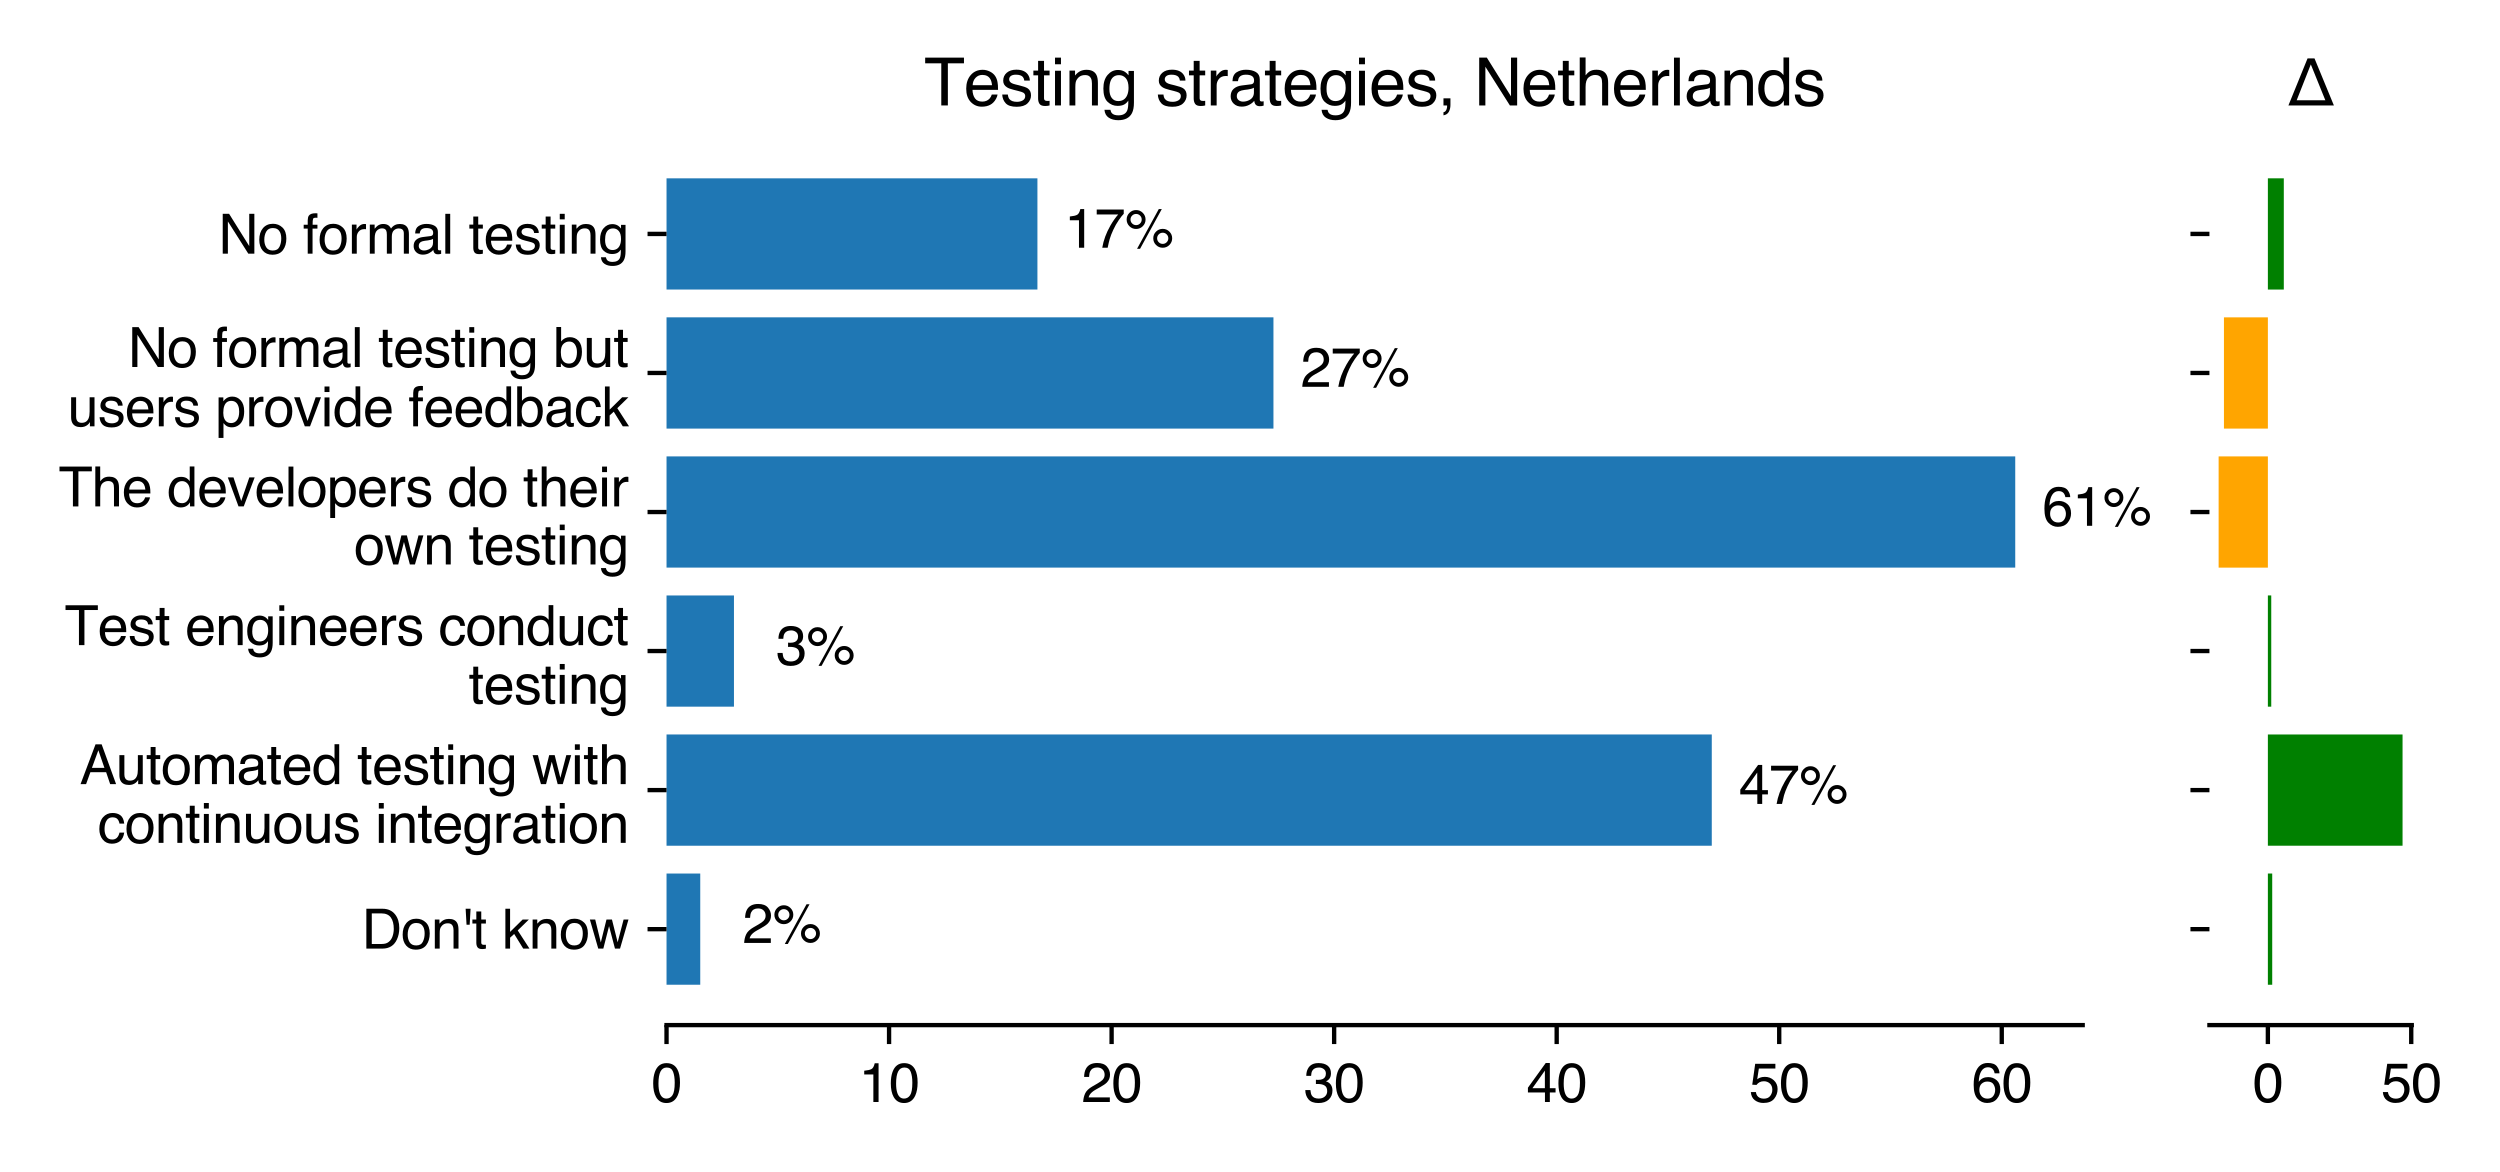 <?xml version="1.0" encoding="utf-8" standalone="no"?>
<!DOCTYPE svg PUBLIC "-//W3C//DTD SVG 1.1//EN"
  "http://www.w3.org/Graphics/SVG/1.1/DTD/svg11.dtd">
<svg xmlns:xlink="http://www.w3.org/1999/xlink" width="460.8pt" height="216pt" viewBox="0 0 460.8 216" xmlns="http://www.w3.org/2000/svg" version="1.1">
 <defs>
  <style type="text/css">*{stroke-linejoin: round; stroke-linecap: butt}</style>
 </defs>
 <g id="figure_1">
  <g id="patch_1">
   <path d="M 0 216 
L 460.8 216 
L 460.8 0 
L 0 0 
z
" style="fill: #ffffff"/>
  </g>
  <g id="axes_1">
   <g id="patch_2">
    <path d="M 122.855 188.942 
L 383.878 188.942 
L 383.878 25.436 
L 122.855 25.436 
z
" style="fill: #ffffff"/>
   </g>
   <g id="patch_3">
    <path d="M 122.855 181.51 
L 129.07 181.51 
L 129.07 161.008 
L 122.855 161.008 
z
" clip-path="url(#pf2a1402433)" style="fill: #1f77b4"/>
   </g>
   <g id="patch_4">
    <path d="M 122.855 155.882 
L 315.515 155.882 
L 315.515 135.38 
L 122.855 135.38 
z
" clip-path="url(#pf2a1402433)" style="fill: #1f77b4"/>
   </g>
   <g id="patch_5">
    <path d="M 122.855 130.254 
L 135.284 130.254 
L 135.284 109.752 
L 122.855 109.752 
z
" clip-path="url(#pf2a1402433)" style="fill: #1f77b4"/>
   </g>
   <g id="patch_6">
    <path d="M 122.855 104.626 
L 371.449 104.626 
L 371.449 84.124 
L 122.855 84.124 
z
" clip-path="url(#pf2a1402433)" style="fill: #1f77b4"/>
   </g>
   <g id="patch_7">
    <path d="M 122.855 78.999 
L 234.722 78.999 
L 234.722 58.496 
L 122.855 58.496 
z
" clip-path="url(#pf2a1402433)" style="fill: #1f77b4"/>
   </g>
   <g id="patch_8">
    <path d="M 122.855 53.371 
L 191.218 53.371 
L 191.218 32.868 
L 122.855 32.868 
z
" clip-path="url(#pf2a1402433)" style="fill: #1f77b4"/>
   </g>
   <g id="matplotlib.axis_1">
    <g id="xtick_1">
     <g id="line2d_1">
      <defs>
       <path id="m4c99cd72f3" d="M 0 0 
L 0 3.5 
" style="stroke: #000000; stroke-width: 0.8"/>
      </defs>
      <g>
       <use xlink:href="#m4c99cd72f3" x="122.855" y="188.942" style="stroke: #000000; stroke-width: 0.8"/>
      </g>
     </g>
     <g id="text_1">
      <!-- 0 -->
      <g transform="translate(120.074 203.116)scale(0.1 -0.1)">
       <defs>
        <path id="Helvetica-30" d="M 1731 4475 
Q 2600 4475 2988 3759 
Q 3288 3206 3288 2244 
Q 3288 1331 3016 734 
Q 2622 -122 1728 -122 
Q 922 -122 528 578 
Q 200 1163 200 2147 
Q 200 2909 397 3456 
Q 766 4475 1731 4475 
z
M 1725 391 
Q 2163 391 2422 778 
Q 2681 1166 2681 2222 
Q 2681 2984 2493 3476 
Q 2306 3969 1766 3969 
Q 1269 3969 1039 3501 
Q 809 3034 809 2125 
Q 809 1441 956 1025 
Q 1181 391 1725 391 
z
" transform="scale(0.016)"/>
       </defs>
       <use xlink:href="#Helvetica-30"/>
      </g>
     </g>
    </g>
    <g id="xtick_2">
     <g id="line2d_2">
      <g>
       <use xlink:href="#m4c99cd72f3" x="163.873" y="188.942" style="stroke: #000000; stroke-width: 0.8"/>
      </g>
     </g>
     <g id="text_2">
      <!-- 10 -->
      <g transform="translate(158.312 203.116)scale(0.1 -0.1)">
       <defs>
        <path id="Helvetica-31" d="M 613 3169 
L 613 3600 
Q 1222 3659 1462 3798 
Q 1703 3938 1822 4456 
L 2266 4456 
L 2266 0 
L 1666 0 
L 1666 3169 
L 613 3169 
z
" transform="scale(0.016)"/>
       </defs>
       <use xlink:href="#Helvetica-31"/>
       <use xlink:href="#Helvetica-30" x="55.615"/>
      </g>
     </g>
    </g>
    <g id="xtick_3">
     <g id="line2d_3">
      <g>
       <use xlink:href="#m4c99cd72f3" x="204.891" y="188.942" style="stroke: #000000; stroke-width: 0.8"/>
      </g>
     </g>
     <g id="text_3">
      <!-- 20 -->
      <g transform="translate(199.33 203.116)scale(0.1 -0.1)">
       <defs>
        <path id="Helvetica-32" d="M 200 0 
Q 231 578 439 1006 
Q 647 1434 1250 1784 
L 1850 2131 
Q 2253 2366 2416 2531 
Q 2672 2791 2672 3125 
Q 2672 3516 2437 3745 
Q 2203 3975 1813 3975 
Q 1234 3975 1013 3538 
Q 894 3303 881 2888 
L 309 2888 
Q 319 3472 525 3841 
Q 891 4491 1816 4491 
Q 2584 4491 2939 4075 
Q 3294 3659 3294 3150 
Q 3294 2613 2916 2231 
Q 2697 2009 2131 1694 
L 1703 1456 
Q 1397 1288 1222 1134 
Q 909 863 828 531 
L 3272 531 
L 3272 0 
L 200 0 
z
" transform="scale(0.016)"/>
       </defs>
       <use xlink:href="#Helvetica-32"/>
       <use xlink:href="#Helvetica-30" x="55.615"/>
      </g>
     </g>
    </g>
    <g id="xtick_4">
     <g id="line2d_4">
      <g>
       <use xlink:href="#m4c99cd72f3" x="245.909" y="188.942" style="stroke: #000000; stroke-width: 0.8"/>
      </g>
     </g>
     <g id="text_4">
      <!-- 30 -->
      <g transform="translate(240.348 203.116)scale(0.1 -0.1)">
       <defs>
        <path id="Helvetica-33" d="M 1663 -122 
Q 869 -122 511 314 
Q 153 750 153 1375 
L 741 1375 
Q 778 941 903 744 
Q 1122 391 1694 391 
Q 2138 391 2406 628 
Q 2675 866 2675 1241 
Q 2675 1703 2392 1887 
Q 2109 2072 1606 2072 
Q 1550 2072 1492 2070 
Q 1434 2069 1375 2066 
L 1375 2563 
Q 1463 2553 1522 2550 
Q 1581 2547 1650 2547 
Q 1966 2547 2169 2647 
Q 2525 2822 2525 3272 
Q 2525 3606 2287 3787 
Q 2050 3969 1734 3969 
Q 1172 3969 956 3594 
Q 838 3388 822 3006 
L 266 3006 
Q 266 3506 466 3856 
Q 809 4481 1675 4481 
Q 2359 4481 2734 4176 
Q 3109 3872 3109 3294 
Q 3109 2881 2888 2625 
Q 2750 2466 2531 2375 
Q 2884 2278 3082 2001 
Q 3281 1725 3281 1325 
Q 3281 684 2859 281 
Q 2438 -122 1663 -122 
z
" transform="scale(0.016)"/>
       </defs>
       <use xlink:href="#Helvetica-33"/>
       <use xlink:href="#Helvetica-30" x="55.615"/>
      </g>
     </g>
    </g>
    <g id="xtick_5">
     <g id="line2d_5">
      <g>
       <use xlink:href="#m4c99cd72f3" x="286.927" y="188.942" style="stroke: #000000; stroke-width: 0.8"/>
      </g>
     </g>
     <g id="text_5">
      <!-- 40 -->
      <g transform="translate(281.366 203.116)scale(0.1 -0.1)">
       <defs>
        <path id="Helvetica-34" d="M 2116 1584 
L 2116 3613 
L 681 1584 
L 2116 1584 
z
M 2125 0 
L 2125 1094 
L 163 1094 
L 163 1644 
L 2213 4488 
L 2688 4488 
L 2688 1584 
L 3347 1584 
L 3347 1094 
L 2688 1094 
L 2688 0 
L 2125 0 
z
" transform="scale(0.016)"/>
       </defs>
       <use xlink:href="#Helvetica-34"/>
       <use xlink:href="#Helvetica-30" x="55.615"/>
      </g>
     </g>
    </g>
    <g id="xtick_6">
     <g id="line2d_6">
      <g>
       <use xlink:href="#m4c99cd72f3" x="327.945" y="188.942" style="stroke: #000000; stroke-width: 0.8"/>
      </g>
     </g>
     <g id="text_6">
      <!-- 50 -->
      <g transform="translate(322.384 203.116)scale(0.1 -0.1)">
       <defs>
        <path id="Helvetica-35" d="M 791 1141 
Q 847 659 1238 475 
Q 1438 381 1700 381 
Q 2200 381 2440 700 
Q 2681 1019 2681 1406 
Q 2681 1875 2395 2131 
Q 2109 2388 1709 2388 
Q 1419 2388 1211 2275 
Q 1003 2163 856 1963 
L 369 1991 
L 709 4400 
L 3034 4400 
L 3034 3856 
L 1131 3856 
L 941 2613 
Q 1097 2731 1238 2791 
Q 1488 2894 1816 2894 
Q 2431 2894 2859 2497 
Q 3288 2100 3288 1491 
Q 3288 856 2895 371 
Q 2503 -113 1644 -113 
Q 1097 -113 676 195 
Q 256 503 206 1141 
L 791 1141 
z
" transform="scale(0.016)"/>
       </defs>
       <use xlink:href="#Helvetica-35"/>
       <use xlink:href="#Helvetica-30" x="55.615"/>
      </g>
     </g>
    </g>
    <g id="xtick_7">
     <g id="line2d_7">
      <g>
       <use xlink:href="#m4c99cd72f3" x="368.963" y="188.942" style="stroke: #000000; stroke-width: 0.8"/>
      </g>
     </g>
     <g id="text_7">
      <!-- 60 -->
      <g transform="translate(363.402 203.116)scale(0.1 -0.1)">
       <defs>
        <path id="Helvetica-36" d="M 1872 4494 
Q 2622 4494 2917 4105 
Q 3213 3716 3213 3303 
L 2656 3303 
Q 2606 3569 2497 3719 
Q 2294 4000 1881 4000 
Q 1409 4000 1131 3564 
Q 853 3128 822 2316 
Q 1016 2600 1309 2741 
Q 1578 2866 1909 2866 
Q 2472 2866 2890 2506 
Q 3309 2147 3309 1434 
Q 3309 825 2912 354 
Q 2516 -116 1781 -116 
Q 1153 -116 697 361 
Q 241 838 241 1966 
Q 241 2800 444 3381 
Q 834 4494 1872 4494 
z
M 1831 384 
Q 2275 384 2495 682 
Q 2716 981 2716 1388 
Q 2716 1731 2519 2042 
Q 2322 2353 1803 2353 
Q 1441 2353 1167 2112 
Q 894 1872 894 1388 
Q 894 963 1142 673 
Q 1391 384 1831 384 
z
" transform="scale(0.016)"/>
       </defs>
       <use xlink:href="#Helvetica-36"/>
       <use xlink:href="#Helvetica-30" x="55.615"/>
      </g>
     </g>
    </g>
   </g>
   <g id="matplotlib.axis_2">
    <g id="ytick_1">
     <g id="line2d_8">
      <defs>
       <path id="m8e343aef83" d="M 0 0 
L -3.5 0 
" style="stroke: #000000; stroke-width: 0.8"/>
      </defs>
      <g>
       <use xlink:href="#m8e343aef83" x="122.855" y="171.259" style="stroke: #000000; stroke-width: 0.8"/>
      </g>
     </g>
     <g id="text_8">
      <!-- Don't know -->
      <g transform="translate(66.702 174.846)scale(0.1 -0.1)">
       <defs>
        <path id="Helvetica-44" d="M 2250 531 
Q 2566 531 2769 597 
Q 3131 719 3363 1066 
Q 3547 1344 3628 1778 
Q 3675 2038 3675 2259 
Q 3675 3113 3336 3584 
Q 2997 4056 2244 4056 
L 1141 4056 
L 1141 531 
L 2250 531 
z
M 516 4591 
L 2375 4591 
Q 3322 4591 3844 3919 
Q 4309 3313 4309 2366 
Q 4309 1634 4034 1044 
Q 3550 0 2369 0 
L 516 0 
L 516 4591 
z
" transform="scale(0.016)"/>
        <path id="Helvetica-6f" d="M 1741 363 
Q 2300 363 2508 786 
Q 2716 1209 2716 1728 
Q 2716 2197 2566 2491 
Q 2328 2953 1747 2953 
Q 1231 2953 997 2559 
Q 763 2166 763 1609 
Q 763 1075 997 719 
Q 1231 363 1741 363 
z
M 1763 3444 
Q 2409 3444 2856 3012 
Q 3303 2581 3303 1744 
Q 3303 934 2909 406 
Q 2516 -122 1688 -122 
Q 997 -122 590 345 
Q 184 813 184 1600 
Q 184 2444 612 2944 
Q 1041 3444 1763 3444 
z
M 1744 3428 
L 1744 3428 
z
" transform="scale(0.016)"/>
        <path id="Helvetica-6e" d="M 413 3347 
L 947 3347 
L 947 2872 
Q 1184 3166 1450 3294 
Q 1716 3422 2041 3422 
Q 2753 3422 3003 2925 
Q 3141 2653 3141 2147 
L 3141 0 
L 2569 0 
L 2569 2109 
Q 2569 2416 2478 2603 
Q 2328 2916 1934 2916 
Q 1734 2916 1606 2875 
Q 1375 2806 1200 2600 
Q 1059 2434 1017 2257 
Q 975 2081 975 1753 
L 975 0 
L 413 0 
L 413 3347 
z
M 1734 3428 
L 1734 3428 
z
" transform="scale(0.016)"/>
        <path id="Helvetica-27" d="M 1056 4591 
L 953 2753 
L 591 2753 
L 488 4591 
L 1056 4591 
z
" transform="scale(0.016)"/>
        <path id="Helvetica-74" d="M 525 4281 
L 1094 4281 
L 1094 3347 
L 1628 3347 
L 1628 2888 
L 1094 2888 
L 1094 703 
Q 1094 528 1213 469 
Q 1278 434 1431 434 
Q 1472 434 1519 436 
Q 1566 438 1628 444 
L 1628 0 
Q 1531 -28 1426 -40 
Q 1322 -53 1200 -53 
Q 806 -53 665 148 
Q 525 350 525 672 
L 525 2888 
L 72 2888 
L 72 3347 
L 525 3347 
L 525 4281 
z
" transform="scale(0.016)"/>
        <path id="Helvetica-20" transform="scale(0.016)"/>
        <path id="Helvetica-6b" d="M 400 4591 
L 941 4591 
L 941 1925 
L 2384 3347 
L 3103 3347 
L 1822 2094 
L 3175 0 
L 2456 0 
L 1413 1688 
L 941 1256 
L 941 0 
L 400 0 
L 400 4591 
z
" transform="scale(0.016)"/>
        <path id="Helvetica-77" d="M 672 3347 
L 1316 709 
L 1969 3347 
L 2600 3347 
L 3256 725 
L 3941 3347 
L 4503 3347 
L 3531 0 
L 2947 0 
L 2266 2591 
L 1606 0 
L 1022 0 
L 56 3347 
L 672 3347 
z
" transform="scale(0.016)"/>
       </defs>
       <use xlink:href="#Helvetica-44"/>
       <use xlink:href="#Helvetica-6f" x="72.217"/>
       <use xlink:href="#Helvetica-6e" x="127.832"/>
       <use xlink:href="#Helvetica-27" x="183.447"/>
       <use xlink:href="#Helvetica-74" x="202.539"/>
       <use xlink:href="#Helvetica-20" x="230.322"/>
       <use xlink:href="#Helvetica-6b" x="258.105"/>
       <use xlink:href="#Helvetica-6e" x="308.105"/>
       <use xlink:href="#Helvetica-6f" x="363.721"/>
       <use xlink:href="#Helvetica-77" x="419.336"/>
      </g>
     </g>
    </g>
    <g id="ytick_2">
     <g id="line2d_9">
      <g>
       <use xlink:href="#m8e343aef83" x="122.855" y="145.631" style="stroke: #000000; stroke-width: 0.8"/>
      </g>
     </g>
     <g id="text_9">
      <!-- Automated testing with -->
      <g transform="translate(14.694 144.537)scale(0.1 -0.1)">
       <defs>
        <path id="Helvetica-41" d="M 2844 1881 
L 2147 3909 
L 1406 1881 
L 2844 1881 
z
M 1822 4591 
L 2525 4591 
L 4191 0 
L 3509 0 
L 3044 1375 
L 1228 1375 
L 731 0 
L 94 0 
L 1822 4591 
z
" transform="scale(0.016)"/>
        <path id="Helvetica-75" d="M 975 3347 
L 975 1125 
Q 975 869 1056 706 
Q 1206 406 1616 406 
Q 2203 406 2416 931 
Q 2531 1213 2531 1703 
L 2531 3347 
L 3094 3347 
L 3094 0 
L 2563 0 
L 2569 494 
Q 2459 303 2297 172 
Q 1975 -91 1516 -91 
Q 800 -91 541 388 
Q 400 644 400 1072 
L 400 3347 
L 975 3347 
z
M 1747 3428 
L 1747 3428 
z
" transform="scale(0.016)"/>
        <path id="Helvetica-6d" d="M 413 3347 
L 969 3347 
L 969 2872 
Q 1169 3119 1331 3231 
Q 1609 3422 1963 3422 
Q 2363 3422 2606 3225 
Q 2744 3113 2856 2894 
Q 3044 3163 3297 3292 
Q 3550 3422 3866 3422 
Q 4541 3422 4784 2934 
Q 4916 2672 4916 2228 
L 4916 0 
L 4331 0 
L 4331 2325 
Q 4331 2659 4164 2784 
Q 3997 2909 3756 2909 
Q 3425 2909 3186 2687 
Q 2947 2466 2947 1947 
L 2947 0 
L 2375 0 
L 2375 2184 
Q 2375 2525 2294 2681 
Q 2166 2916 1816 2916 
Q 1497 2916 1236 2669 
Q 975 2422 975 1775 
L 975 0 
L 413 0 
L 413 3347 
z
" transform="scale(0.016)"/>
        <path id="Helvetica-61" d="M 844 891 
Q 844 647 1022 506 
Q 1200 366 1444 366 
Q 1741 366 2019 503 
Q 2488 731 2488 1250 
L 2488 1703 
Q 2384 1638 2221 1594 
Q 2059 1550 1903 1531 
L 1563 1488 
Q 1256 1447 1103 1359 
Q 844 1213 844 891 
z
M 2206 2028 
Q 2400 2053 2466 2191 
Q 2503 2266 2503 2406 
Q 2503 2694 2298 2823 
Q 2094 2953 1713 2953 
Q 1272 2953 1088 2716 
Q 984 2584 953 2325 
L 428 2325 
Q 444 2944 830 3186 
Q 1216 3428 1725 3428 
Q 2316 3428 2684 3203 
Q 3050 2978 3050 2503 
L 3050 575 
Q 3050 488 3086 434 
Q 3122 381 3238 381 
Q 3275 381 3322 386 
Q 3369 391 3422 400 
L 3422 -16 
Q 3291 -53 3222 -62 
Q 3153 -72 3034 -72 
Q 2744 -72 2613 134 
Q 2544 244 2516 444 
Q 2344 219 2022 53 
Q 1700 -113 1313 -113 
Q 847 -113 551 170 
Q 256 453 256 878 
Q 256 1344 547 1600 
Q 838 1856 1309 1916 
L 2206 2028 
z
M 1741 3428 
L 1741 3428 
z
" transform="scale(0.016)"/>
        <path id="Helvetica-65" d="M 1806 3422 
Q 2163 3422 2497 3255 
Q 2831 3088 3006 2822 
Q 3175 2569 3231 2231 
Q 3281 2000 3281 1494 
L 828 1494 
Q 844 984 1069 676 
Q 1294 369 1766 369 
Q 2206 369 2469 659 
Q 2619 828 2681 1050 
L 3234 1050 
Q 3213 866 3089 639 
Q 2966 413 2813 269 
Q 2556 19 2178 -69 
Q 1975 -119 1719 -119 
Q 1094 -119 659 336 
Q 225 791 225 1609 
Q 225 2416 662 2919 
Q 1100 3422 1806 3422 
z
M 2703 1941 
Q 2669 2306 2544 2525 
Q 2313 2931 1772 2931 
Q 1384 2931 1121 2651 
Q 859 2372 844 1941 
L 2703 1941 
z
M 1753 3428 
L 1753 3428 
z
" transform="scale(0.016)"/>
        <path id="Helvetica-64" d="M 769 1634 
Q 769 1097 997 734 
Q 1225 372 1728 372 
Q 2119 372 2370 708 
Q 2622 1044 2622 1672 
Q 2622 2306 2362 2611 
Q 2103 2916 1722 2916 
Q 1297 2916 1033 2591 
Q 769 2266 769 1634 
z
M 1616 3406 
Q 2000 3406 2259 3244 
Q 2409 3150 2600 2916 
L 2600 4606 
L 3141 4606 
L 3141 0 
L 2634 0 
L 2634 466 
Q 2438 156 2169 18 
Q 1900 -119 1553 -119 
Q 994 -119 584 351 
Q 175 822 175 1603 
Q 175 2334 548 2870 
Q 922 3406 1616 3406 
z
" transform="scale(0.016)"/>
        <path id="Helvetica-73" d="M 747 1050 
Q 772 769 888 619 
Q 1100 347 1625 347 
Q 1938 347 2175 483 
Q 2413 619 2413 903 
Q 2413 1119 2222 1231 
Q 2100 1300 1741 1391 
L 1294 1503 
Q 866 1609 663 1741 
Q 300 1969 300 2372 
Q 300 2847 642 3140 
Q 984 3434 1563 3434 
Q 2319 3434 2653 2991 
Q 2863 2709 2856 2384 
L 2325 2384 
Q 2309 2575 2191 2731 
Q 1997 2953 1519 2953 
Q 1200 2953 1036 2831 
Q 872 2709 872 2509 
Q 872 2291 1088 2159 
Q 1213 2081 1456 2022 
L 1828 1931 
Q 2434 1784 2641 1647 
Q 2969 1431 2969 969 
Q 2969 522 2630 197 
Q 2291 -128 1597 -128 
Q 850 -128 539 211 
Q 228 550 206 1050 
L 747 1050 
z
M 1578 3428 
L 1578 3428 
z
" transform="scale(0.016)"/>
        <path id="Helvetica-69" d="M 413 3331 
L 984 3331 
L 984 0 
L 413 0 
L 413 3331 
z
M 413 4591 
L 984 4591 
L 984 3953 
L 413 3953 
L 413 4591 
z
" transform="scale(0.016)"/>
        <path id="Helvetica-67" d="M 1594 3406 
Q 1988 3406 2281 3213 
Q 2441 3103 2606 2894 
L 2606 3316 
L 3125 3316 
L 3125 272 
Q 3125 -366 2938 -734 
Q 2588 -1416 1616 -1416 
Q 1075 -1416 706 -1173 
Q 338 -931 294 -416 
L 866 -416 
Q 906 -641 1028 -763 
Q 1219 -950 1628 -950 
Q 2275 -950 2475 -494 
Q 2594 -225 2584 466 
Q 2416 209 2178 84 
Q 1941 -41 1550 -41 
Q 1006 -41 598 345 
Q 191 731 191 1622 
Q 191 2463 602 2934 
Q 1013 3406 1594 3406 
z
M 2606 1688 
Q 2606 2309 2350 2609 
Q 2094 2909 1697 2909 
Q 1103 2909 884 2353 
Q 769 2056 769 1575 
Q 769 1009 998 714 
Q 1228 419 1616 419 
Q 2222 419 2469 966 
Q 2606 1275 2606 1688 
z
M 1659 3428 
L 1659 3428 
z
" transform="scale(0.016)"/>
        <path id="Helvetica-68" d="M 413 4606 
L 975 4606 
L 975 2894 
Q 1175 3147 1334 3250 
Q 1606 3428 2013 3428 
Q 2741 3428 3000 2919 
Q 3141 2641 3141 2147 
L 3141 0 
L 2563 0 
L 2563 2109 
Q 2563 2478 2469 2650 
Q 2316 2925 1894 2925 
Q 1544 2925 1259 2684 
Q 975 2444 975 1775 
L 975 0 
L 413 0 
L 413 4606 
z
" transform="scale(0.016)"/>
       </defs>
       <use xlink:href="#Helvetica-41"/>
       <use xlink:href="#Helvetica-75" x="66.699"/>
       <use xlink:href="#Helvetica-74" x="122.314"/>
       <use xlink:href="#Helvetica-6f" x="150.098"/>
       <use xlink:href="#Helvetica-6d" x="205.713"/>
       <use xlink:href="#Helvetica-61" x="289.014"/>
       <use xlink:href="#Helvetica-74" x="344.629"/>
       <use xlink:href="#Helvetica-65" x="372.412"/>
       <use xlink:href="#Helvetica-64" x="428.027"/>
       <use xlink:href="#Helvetica-20" x="483.643"/>
       <use xlink:href="#Helvetica-74" x="511.426"/>
       <use xlink:href="#Helvetica-65" x="539.209"/>
       <use xlink:href="#Helvetica-73" x="594.824"/>
       <use xlink:href="#Helvetica-74" x="644.824"/>
       <use xlink:href="#Helvetica-69" x="672.607"/>
       <use xlink:href="#Helvetica-6e" x="694.824"/>
       <use xlink:href="#Helvetica-67" x="750.439"/>
       <use xlink:href="#Helvetica-20" x="806.055"/>
       <use xlink:href="#Helvetica-77" x="833.838"/>
       <use xlink:href="#Helvetica-69" x="906.055"/>
       <use xlink:href="#Helvetica-74" x="928.271"/>
       <use xlink:href="#Helvetica-68" x="956.055"/>
      </g>
      <!-- continuous integration -->
      <g transform="translate(18.016 155.357)scale(0.1 -0.1)">
       <defs>
        <path id="Helvetica-63" d="M 1703 3444 
Q 2269 3444 2623 3169 
Q 2978 2894 3050 2222 
L 2503 2222 
Q 2453 2531 2275 2736 
Q 2097 2941 1703 2941 
Q 1166 2941 934 2416 
Q 784 2075 784 1575 
Q 784 1072 996 728 
Q 1209 384 1666 384 
Q 2016 384 2220 598 
Q 2425 813 2503 1184 
L 3050 1184 
Q 2956 519 2581 211 
Q 2206 -97 1622 -97 
Q 966 -97 575 383 
Q 184 863 184 1581 
Q 184 2463 612 2953 
Q 1041 3444 1703 3444 
z
M 1616 3428 
L 1616 3428 
z
" transform="scale(0.016)"/>
        <path id="Helvetica-72" d="M 428 3347 
L 963 3347 
L 963 2769 
Q 1028 2938 1284 3180 
Q 1541 3422 1875 3422 
Q 1891 3422 1928 3419 
Q 1966 3416 2056 3406 
L 2056 2813 
Q 2006 2822 1964 2825 
Q 1922 2828 1872 2828 
Q 1447 2828 1219 2554 
Q 991 2281 991 1925 
L 991 0 
L 428 0 
L 428 3347 
z
" transform="scale(0.016)"/>
       </defs>
       <use xlink:href="#Helvetica-63"/>
       <use xlink:href="#Helvetica-6f" x="50"/>
       <use xlink:href="#Helvetica-6e" x="105.615"/>
       <use xlink:href="#Helvetica-74" x="161.23"/>
       <use xlink:href="#Helvetica-69" x="189.014"/>
       <use xlink:href="#Helvetica-6e" x="211.23"/>
       <use xlink:href="#Helvetica-75" x="266.846"/>
       <use xlink:href="#Helvetica-6f" x="322.461"/>
       <use xlink:href="#Helvetica-75" x="378.076"/>
       <use xlink:href="#Helvetica-73" x="433.691"/>
       <use xlink:href="#Helvetica-20" x="483.691"/>
       <use xlink:href="#Helvetica-69" x="511.475"/>
       <use xlink:href="#Helvetica-6e" x="533.691"/>
       <use xlink:href="#Helvetica-74" x="589.307"/>
       <use xlink:href="#Helvetica-65" x="617.09"/>
       <use xlink:href="#Helvetica-67" x="672.705"/>
       <use xlink:href="#Helvetica-72" x="728.32"/>
       <use xlink:href="#Helvetica-61" x="761.621"/>
       <use xlink:href="#Helvetica-74" x="817.236"/>
       <use xlink:href="#Helvetica-69" x="845.02"/>
       <use xlink:href="#Helvetica-6f" x="867.236"/>
       <use xlink:href="#Helvetica-6e" x="922.852"/>
      </g>
     </g>
    </g>
    <g id="ytick_3">
     <g id="line2d_10">
      <g>
       <use xlink:href="#m8e343aef83" x="122.855" y="120.003" style="stroke: #000000; stroke-width: 0.8"/>
      </g>
     </g>
     <g id="text_10">
      <!-- Test engineers conduct -->
      <g transform="translate(11.912 118.909)scale(0.1 -0.1)">
       <defs>
        <path id="Helvetica-54" d="M 3828 4591 
L 3828 4044 
L 2281 4044 
L 2281 0 
L 1650 0 
L 1650 4044 
L 103 4044 
L 103 4591 
L 3828 4591 
z
" transform="scale(0.016)"/>
       </defs>
       <use xlink:href="#Helvetica-54"/>
       <use xlink:href="#Helvetica-65" x="61.084"/>
       <use xlink:href="#Helvetica-73" x="116.699"/>
       <use xlink:href="#Helvetica-74" x="166.699"/>
       <use xlink:href="#Helvetica-20" x="194.482"/>
       <use xlink:href="#Helvetica-65" x="222.266"/>
       <use xlink:href="#Helvetica-6e" x="277.881"/>
       <use xlink:href="#Helvetica-67" x="333.496"/>
       <use xlink:href="#Helvetica-69" x="389.111"/>
       <use xlink:href="#Helvetica-6e" x="411.328"/>
       <use xlink:href="#Helvetica-65" x="466.943"/>
       <use xlink:href="#Helvetica-65" x="522.559"/>
       <use xlink:href="#Helvetica-72" x="578.174"/>
       <use xlink:href="#Helvetica-73" x="611.475"/>
       <use xlink:href="#Helvetica-20" x="661.475"/>
       <use xlink:href="#Helvetica-63" x="689.258"/>
       <use xlink:href="#Helvetica-6f" x="739.258"/>
       <use xlink:href="#Helvetica-6e" x="794.873"/>
       <use xlink:href="#Helvetica-64" x="850.488"/>
       <use xlink:href="#Helvetica-75" x="906.104"/>
       <use xlink:href="#Helvetica-63" x="961.719"/>
       <use xlink:href="#Helvetica-74" x="1011.719"/>
      </g>
      <!-- testing -->
      <g transform="translate(86.394 129.729)scale(0.1 -0.1)">
       <use xlink:href="#Helvetica-74"/>
       <use xlink:href="#Helvetica-65" x="27.783"/>
       <use xlink:href="#Helvetica-73" x="83.398"/>
       <use xlink:href="#Helvetica-74" x="133.398"/>
       <use xlink:href="#Helvetica-69" x="161.182"/>
       <use xlink:href="#Helvetica-6e" x="183.398"/>
       <use xlink:href="#Helvetica-67" x="239.014"/>
      </g>
     </g>
    </g>
    <g id="ytick_4">
     <g id="line2d_11">
      <g>
       <use xlink:href="#m8e343aef83" x="122.855" y="94.375" style="stroke: #000000; stroke-width: 0.8"/>
      </g>
     </g>
     <g id="text_11">
      <!-- The developers do their -->
      <g transform="translate(10.8 93.345)scale(0.1 -0.1)">
       <defs>
        <path id="Helvetica-76" d="M 688 3347 
L 1581 622 
L 2516 3347 
L 3131 3347 
L 1869 0 
L 1269 0 
L 34 3347 
L 688 3347 
z
" transform="scale(0.016)"/>
        <path id="Helvetica-6c" d="M 428 4591 
L 991 4591 
L 991 0 
L 428 0 
L 428 4591 
z
" transform="scale(0.016)"/>
        <path id="Helvetica-70" d="M 1825 378 
Q 2219 378 2480 708 
Q 2741 1038 2741 1694 
Q 2741 2094 2625 2381 
Q 2406 2934 1825 2934 
Q 1241 2934 1025 2350 
Q 909 2038 909 1556 
Q 909 1169 1025 897 
Q 1244 378 1825 378 
z
M 369 3331 
L 916 3331 
L 916 2888 
Q 1084 3116 1284 3241 
Q 1569 3428 1953 3428 
Q 2522 3428 2919 2992 
Q 3316 2556 3316 1747 
Q 3316 653 2744 184 
Q 2381 -113 1900 -113 
Q 1522 -113 1266 53 
Q 1116 147 931 375 
L 931 -1334 
L 369 -1334 
L 369 3331 
z
" transform="scale(0.016)"/>
       </defs>
       <use xlink:href="#Helvetica-54"/>
       <use xlink:href="#Helvetica-68" x="61.084"/>
       <use xlink:href="#Helvetica-65" x="116.699"/>
       <use xlink:href="#Helvetica-20" x="172.314"/>
       <use xlink:href="#Helvetica-64" x="200.098"/>
       <use xlink:href="#Helvetica-65" x="255.713"/>
       <use xlink:href="#Helvetica-76" x="311.328"/>
       <use xlink:href="#Helvetica-65" x="361.328"/>
       <use xlink:href="#Helvetica-6c" x="416.943"/>
       <use xlink:href="#Helvetica-6f" x="439.16"/>
       <use xlink:href="#Helvetica-70" x="494.775"/>
       <use xlink:href="#Helvetica-65" x="550.391"/>
       <use xlink:href="#Helvetica-72" x="606.006"/>
       <use xlink:href="#Helvetica-73" x="639.307"/>
       <use xlink:href="#Helvetica-20" x="689.307"/>
       <use xlink:href="#Helvetica-64" x="717.09"/>
       <use xlink:href="#Helvetica-6f" x="772.705"/>
       <use xlink:href="#Helvetica-20" x="828.32"/>
       <use xlink:href="#Helvetica-74" x="856.104"/>
       <use xlink:href="#Helvetica-68" x="883.887"/>
       <use xlink:href="#Helvetica-65" x="939.502"/>
       <use xlink:href="#Helvetica-69" x="995.117"/>
       <use xlink:href="#Helvetica-72" x="1017.334"/>
      </g>
      <!-- own testing -->
      <g transform="translate(65.272 104.037)scale(0.1 -0.1)">
       <use xlink:href="#Helvetica-6f"/>
       <use xlink:href="#Helvetica-77" x="55.615"/>
       <use xlink:href="#Helvetica-6e" x="127.832"/>
       <use xlink:href="#Helvetica-20" x="183.447"/>
       <use xlink:href="#Helvetica-74" x="211.23"/>
       <use xlink:href="#Helvetica-65" x="239.014"/>
       <use xlink:href="#Helvetica-73" x="294.629"/>
       <use xlink:href="#Helvetica-74" x="344.629"/>
       <use xlink:href="#Helvetica-69" x="372.412"/>
       <use xlink:href="#Helvetica-6e" x="394.629"/>
       <use xlink:href="#Helvetica-67" x="450.244"/>
      </g>
     </g>
    </g>
    <g id="ytick_5">
     <g id="line2d_12">
      <g>
       <use xlink:href="#m8e343aef83" x="122.855" y="68.747" style="stroke: #000000; stroke-width: 0.8"/>
      </g>
     </g>
     <g id="text_12">
      <!-- No formal testing but -->
      <g transform="translate(23.595 67.641)scale(0.1 -0.1)">
       <defs>
        <path id="Helvetica-4e" d="M 488 4591 
L 1222 4591 
L 3541 872 
L 3541 4591 
L 4131 4591 
L 4131 0 
L 3434 0 
L 1081 3716 
L 1081 0 
L 488 0 
L 488 4591 
z
M 2269 4591 
L 2269 4591 
z
" transform="scale(0.016)"/>
        <path id="Helvetica-66" d="M 553 3856 
Q 566 4206 675 4369 
Q 872 4656 1434 4656 
Q 1488 4656 1544 4653 
Q 1600 4650 1672 4644 
L 1672 4131 
Q 1584 4138 1545 4139 
Q 1506 4141 1472 4141 
Q 1216 4141 1166 4008 
Q 1116 3875 1116 3331 
L 1672 3331 
L 1672 2888 
L 1109 2888 
L 1109 0 
L 553 0 
L 553 2888 
L 88 2888 
L 88 3331 
L 553 3331 
L 553 3856 
z
" transform="scale(0.016)"/>
        <path id="Helvetica-62" d="M 369 4606 
L 916 4606 
L 916 2941 
Q 1100 3181 1356 3307 
Q 1613 3434 1913 3434 
Q 2538 3434 2927 3004 
Q 3316 2575 3316 1738 
Q 3316 944 2931 419 
Q 2547 -106 1866 -106 
Q 1484 -106 1222 78 
Q 1066 188 888 428 
L 888 0 
L 369 0 
L 369 4606 
z
M 1831 391 
Q 2288 391 2514 753 
Q 2741 1116 2741 1709 
Q 2741 2238 2514 2584 
Q 2288 2931 1847 2931 
Q 1463 2931 1173 2647 
Q 884 2363 884 1709 
Q 884 1238 1003 944 
Q 1225 391 1831 391 
z
" transform="scale(0.016)"/>
       </defs>
       <use xlink:href="#Helvetica-4e"/>
       <use xlink:href="#Helvetica-6f" x="72.217"/>
       <use xlink:href="#Helvetica-20" x="127.832"/>
       <use xlink:href="#Helvetica-66" x="155.615"/>
       <use xlink:href="#Helvetica-6f" x="183.398"/>
       <use xlink:href="#Helvetica-72" x="239.014"/>
       <use xlink:href="#Helvetica-6d" x="272.314"/>
       <use xlink:href="#Helvetica-61" x="355.615"/>
       <use xlink:href="#Helvetica-6c" x="411.23"/>
       <use xlink:href="#Helvetica-20" x="433.447"/>
       <use xlink:href="#Helvetica-74" x="461.23"/>
       <use xlink:href="#Helvetica-65" x="489.014"/>
       <use xlink:href="#Helvetica-73" x="544.629"/>
       <use xlink:href="#Helvetica-74" x="594.629"/>
       <use xlink:href="#Helvetica-69" x="622.412"/>
       <use xlink:href="#Helvetica-6e" x="644.629"/>
       <use xlink:href="#Helvetica-67" x="700.244"/>
       <use xlink:href="#Helvetica-20" x="755.859"/>
       <use xlink:href="#Helvetica-62" x="783.643"/>
       <use xlink:href="#Helvetica-75" x="839.258"/>
       <use xlink:href="#Helvetica-74" x="894.873"/>
      </g>
      <!-- users provide feedback -->
      <g transform="translate(12.469 78.584)scale(0.1 -0.1)">
       <use xlink:href="#Helvetica-75"/>
       <use xlink:href="#Helvetica-73" x="55.615"/>
       <use xlink:href="#Helvetica-65" x="105.615"/>
       <use xlink:href="#Helvetica-72" x="161.23"/>
       <use xlink:href="#Helvetica-73" x="194.531"/>
       <use xlink:href="#Helvetica-20" x="244.531"/>
       <use xlink:href="#Helvetica-70" x="272.314"/>
       <use xlink:href="#Helvetica-72" x="327.93"/>
       <use xlink:href="#Helvetica-6f" x="361.23"/>
       <use xlink:href="#Helvetica-76" x="416.846"/>
       <use xlink:href="#Helvetica-69" x="466.846"/>
       <use xlink:href="#Helvetica-64" x="489.062"/>
       <use xlink:href="#Helvetica-65" x="544.678"/>
       <use xlink:href="#Helvetica-20" x="600.293"/>
       <use xlink:href="#Helvetica-66" x="628.076"/>
       <use xlink:href="#Helvetica-65" x="655.859"/>
       <use xlink:href="#Helvetica-65" x="711.475"/>
       <use xlink:href="#Helvetica-64" x="767.09"/>
       <use xlink:href="#Helvetica-62" x="822.705"/>
       <use xlink:href="#Helvetica-61" x="878.32"/>
       <use xlink:href="#Helvetica-63" x="933.936"/>
       <use xlink:href="#Helvetica-6b" x="983.936"/>
      </g>
     </g>
    </g>
    <g id="ytick_6">
     <g id="line2d_13">
      <g>
       <use xlink:href="#m8e343aef83" x="122.855" y="43.119" style="stroke: #000000; stroke-width: 0.8"/>
      </g>
     </g>
     <g id="text_13">
      <!-- No formal testing -->
      <g transform="translate(40.273 46.757)scale(0.1 -0.1)">
       <use xlink:href="#Helvetica-4e"/>
       <use xlink:href="#Helvetica-6f" x="72.217"/>
       <use xlink:href="#Helvetica-20" x="127.832"/>
       <use xlink:href="#Helvetica-66" x="155.615"/>
       <use xlink:href="#Helvetica-6f" x="183.398"/>
       <use xlink:href="#Helvetica-72" x="239.014"/>
       <use xlink:href="#Helvetica-6d" x="272.314"/>
       <use xlink:href="#Helvetica-61" x="355.615"/>
       <use xlink:href="#Helvetica-6c" x="411.23"/>
       <use xlink:href="#Helvetica-20" x="433.447"/>
       <use xlink:href="#Helvetica-74" x="461.23"/>
       <use xlink:href="#Helvetica-65" x="489.014"/>
       <use xlink:href="#Helvetica-73" x="544.629"/>
       <use xlink:href="#Helvetica-74" x="594.629"/>
       <use xlink:href="#Helvetica-69" x="622.412"/>
       <use xlink:href="#Helvetica-6e" x="644.629"/>
       <use xlink:href="#Helvetica-67" x="700.244"/>
      </g>
     </g>
    </g>
   </g>
   <g id="patch_9">
    <path d="M 122.855 188.942 
L 383.878 188.942 
" style="fill: none; stroke: #000000; stroke-width: 0.8; stroke-linejoin: miter; stroke-linecap: square"/>
   </g>
   <g id="text_14">
    <!-- 2% -->
    <g transform="translate(136.843 173.803)scale(0.1 -0.1)">
     <defs>
      <path id="Helvetica-25" d="M 4363 2175 
Q 4813 2175 5131 1856 
Q 5450 1538 5450 1088 
Q 5450 638 5131 319 
Q 4813 0 4363 0 
Q 3909 0 3590 319 
Q 3272 638 3272 1088 
Q 3272 1538 3590 1856 
Q 3909 2175 4363 2175 
z
M 3909 4456 
L 4256 4456 
L 1753 -119 
L 1406 -119 
L 3909 4456 
z
M 1294 2606 
Q 1563 2606 1752 2795 
Q 1941 2984 1941 3250 
Q 1941 3516 1752 3705 
Q 1563 3894 1294 3894 
Q 1028 3894 839 3706 
Q 650 3519 650 3250 
Q 650 2984 839 2795 
Q 1028 2606 1294 2606 
z
M 1294 4341 
Q 1747 4341 2065 4020 
Q 2384 3700 2384 3250 
Q 2384 2800 2065 2481 
Q 1747 2163 1294 2163 
Q 844 2163 525 2481 
Q 206 2800 206 3250 
Q 206 3700 525 4020 
Q 844 4341 1294 4341 
z
M 4363 444 
Q 4628 444 4817 633 
Q 5006 822 5006 1088 
Q 5006 1353 4817 1542 
Q 4628 1731 4363 1731 
Q 4094 1731 3905 1542 
Q 3716 1353 3716 1088 
Q 3716 822 3905 633 
Q 4094 444 4363 444 
z
" transform="scale(0.016)"/>
     </defs>
     <use xlink:href="#Helvetica-32"/>
     <use xlink:href="#Helvetica-25" x="55.615"/>
    </g>
   </g>
   <g id="text_15">
    <!-- 47% -->
    <g transform="translate(320.508 148.176)scale(0.1 -0.1)">
     <defs>
      <path id="Helvetica-37" d="M 3347 4400 
L 3347 3909 
Q 3131 3700 2773 3181 
Q 2416 2663 2141 2063 
Q 1869 1478 1728 997 
Q 1638 688 1494 0 
L 872 0 
Q 1084 1281 1809 2550 
Q 2238 3294 2709 3834 
L 234 3834 
L 234 4400 
L 3347 4400 
z
" transform="scale(0.016)"/>
     </defs>
     <use xlink:href="#Helvetica-34"/>
     <use xlink:href="#Helvetica-37" x="55.615"/>
     <use xlink:href="#Helvetica-25" x="111.23"/>
    </g>
   </g>
   <g id="text_16">
    <!-- 3% -->
    <g transform="translate(143.058 122.548)scale(0.1 -0.1)">
     <use xlink:href="#Helvetica-33"/>
     <use xlink:href="#Helvetica-25" x="55.615"/>
    </g>
   </g>
   <g id="text_17">
    <!-- 61% -->
    <g transform="translate(376.442 96.92)scale(0.1 -0.1)">
     <use xlink:href="#Helvetica-36"/>
     <use xlink:href="#Helvetica-31" x="55.615"/>
     <use xlink:href="#Helvetica-25" x="111.23"/>
    </g>
   </g>
   <g id="text_18">
    <!-- 27% -->
    <g transform="translate(239.715 71.292)scale(0.1 -0.1)">
     <use xlink:href="#Helvetica-32"/>
     <use xlink:href="#Helvetica-37" x="55.615"/>
     <use xlink:href="#Helvetica-25" x="111.23"/>
    </g>
   </g>
   <g id="text_19">
    <!-- 17% -->
    <g transform="translate(196.211 45.664)scale(0.1 -0.1)">
     <use xlink:href="#Helvetica-31"/>
     <use xlink:href="#Helvetica-37" x="55.615"/>
     <use xlink:href="#Helvetica-25" x="111.23"/>
    </g>
   </g>
   <g id="text_20">
    <!-- Testing strategies, Netherlands -->
    <g transform="translate(170.33 19.436)scale(0.12 -0.12)">
     <defs>
      <path id="Helvetica-2c" d="M 531 -653 
Q 747 -616 834 -350 
Q 881 -209 881 -78 
Q 881 -56 879 -39 
Q 878 -22 872 0 
L 531 0 
L 531 681 
L 1200 681 
L 1200 50 
Q 1200 -322 1050 -603 
Q 900 -884 531 -950 
L 531 -653 
z
" transform="scale(0.016)"/>
     </defs>
     <use xlink:href="#Helvetica-54"/>
     <use xlink:href="#Helvetica-65" x="61.084"/>
     <use xlink:href="#Helvetica-73" x="116.699"/>
     <use xlink:href="#Helvetica-74" x="166.699"/>
     <use xlink:href="#Helvetica-69" x="194.482"/>
     <use xlink:href="#Helvetica-6e" x="216.699"/>
     <use xlink:href="#Helvetica-67" x="272.314"/>
     <use xlink:href="#Helvetica-20" x="327.93"/>
     <use xlink:href="#Helvetica-73" x="355.713"/>
     <use xlink:href="#Helvetica-74" x="405.713"/>
     <use xlink:href="#Helvetica-72" x="433.496"/>
     <use xlink:href="#Helvetica-61" x="466.797"/>
     <use xlink:href="#Helvetica-74" x="522.412"/>
     <use xlink:href="#Helvetica-65" x="550.195"/>
     <use xlink:href="#Helvetica-67" x="605.811"/>
     <use xlink:href="#Helvetica-69" x="661.426"/>
     <use xlink:href="#Helvetica-65" x="683.643"/>
     <use xlink:href="#Helvetica-73" x="739.258"/>
     <use xlink:href="#Helvetica-2c" x="789.258"/>
     <use xlink:href="#Helvetica-20" x="817.041"/>
     <use xlink:href="#Helvetica-4e" x="844.824"/>
     <use xlink:href="#Helvetica-65" x="917.041"/>
     <use xlink:href="#Helvetica-74" x="972.656"/>
     <use xlink:href="#Helvetica-68" x="1000.439"/>
     <use xlink:href="#Helvetica-65" x="1056.055"/>
     <use xlink:href="#Helvetica-72" x="1111.67"/>
     <use xlink:href="#Helvetica-6c" x="1144.971"/>
     <use xlink:href="#Helvetica-61" x="1167.188"/>
     <use xlink:href="#Helvetica-6e" x="1222.803"/>
     <use xlink:href="#Helvetica-64" x="1278.418"/>
     <use xlink:href="#Helvetica-73" x="1334.033"/>
    </g>
   </g>
  </g>
  <g id="axes_2">
   <g id="patch_10">
    <path d="M 407.243 188.942 
L 444.533 188.942 
L 444.533 25.436 
L 407.243 25.436 
z
" style="fill: #ffffff"/>
   </g>
   <g id="patch_11">
    <path d="M 418.014 181.51 
L 418.815 181.51 
L 418.815 161.008 
L 418.014 161.008 
z
" clip-path="url(#p3013166cd1)" style="fill: #008000"/>
   </g>
   <g id="patch_12">
    <path d="M 418.014 155.882 
L 442.838 155.882 
L 442.838 135.38 
L 418.014 135.38 
z
" clip-path="url(#p3013166cd1)" style="fill: #008000"/>
   </g>
   <g id="patch_13">
    <path d="M 418.014 130.254 
L 418.637 130.254 
L 418.637 109.752 
L 418.014 109.752 
z
" clip-path="url(#p3013166cd1)" style="fill: #008000"/>
   </g>
   <g id="patch_14">
    <path d="M 418.014 104.626 
L 408.938 104.626 
L 408.938 84.124 
L 418.014 84.124 
z
" clip-path="url(#p3013166cd1)" style="fill: #ffa500"/>
   </g>
   <g id="patch_15">
    <path d="M 418.014 78.999 
L 409.917 78.999 
L 409.917 58.496 
L 418.014 58.496 
z
" clip-path="url(#p3013166cd1)" style="fill: #ffa500"/>
   </g>
   <g id="patch_16">
    <path d="M 418.014 53.371 
L 420.95 53.371 
L 420.95 32.868 
L 418.014 32.868 
z
" clip-path="url(#p3013166cd1)" style="fill: #008000"/>
   </g>
   <g id="matplotlib.axis_3">
    <g id="xtick_8">
     <g id="line2d_14">
      <g>
       <use xlink:href="#m4c99cd72f3" x="418.014" y="188.942" style="stroke: #000000; stroke-width: 0.8"/>
      </g>
     </g>
     <g id="text_21">
      <!-- 0 -->
      <g transform="translate(415.233 203.116)scale(0.1 -0.1)">
       <use xlink:href="#Helvetica-30"/>
      </g>
     </g>
    </g>
    <g id="xtick_9">
     <g id="line2d_15">
      <g>
       <use xlink:href="#m4c99cd72f3" x="444.439" y="188.942" style="stroke: #000000; stroke-width: 0.8"/>
      </g>
     </g>
     <g id="text_22">
      <!-- 50 -->
      <g transform="translate(438.878 203.116)scale(0.1 -0.1)">
       <use xlink:href="#Helvetica-35"/>
       <use xlink:href="#Helvetica-30" x="55.615"/>
      </g>
     </g>
    </g>
   </g>
   <g id="matplotlib.axis_4">
    <g id="ytick_7">
     <g id="line2d_16">
      <g>
       <use xlink:href="#m8e343aef83" x="407.243" y="171.259" style="stroke: #000000; stroke-width: 0.8"/>
      </g>
     </g>
    </g>
    <g id="ytick_8">
     <g id="line2d_17">
      <g>
       <use xlink:href="#m8e343aef83" x="407.243" y="145.631" style="stroke: #000000; stroke-width: 0.8"/>
      </g>
     </g>
    </g>
    <g id="ytick_9">
     <g id="line2d_18">
      <g>
       <use xlink:href="#m8e343aef83" x="407.243" y="120.003" style="stroke: #000000; stroke-width: 0.8"/>
      </g>
     </g>
    </g>
    <g id="ytick_10">
     <g id="line2d_19">
      <g>
       <use xlink:href="#m8e343aef83" x="407.243" y="94.375" style="stroke: #000000; stroke-width: 0.8"/>
      </g>
     </g>
    </g>
    <g id="ytick_11">
     <g id="line2d_20">
      <g>
       <use xlink:href="#m8e343aef83" x="407.243" y="68.747" style="stroke: #000000; stroke-width: 0.8"/>
      </g>
     </g>
    </g>
    <g id="ytick_12">
     <g id="line2d_21">
      <g>
       <use xlink:href="#m8e343aef83" x="407.243" y="43.119" style="stroke: #000000; stroke-width: 0.8"/>
      </g>
     </g>
    </g>
   </g>
   <g id="patch_17">
    <path d="M 407.243 188.942 
L 444.533 188.942 
" style="fill: none; stroke: #000000; stroke-width: 0.8; stroke-linejoin: miter; stroke-linecap: square"/>
   </g>
   <g id="text_23">
    <!-- Δ -->
    <g transform="translate(421.555 19.436)scale(0.12 -0.12)">
     <defs>
      <path id="Helvetica-394" d="M 922 500 
L 3672 500 
L 2278 3941 
L 922 500 
z
M 1966 4519 
L 2631 4519 
L 4494 0 
L 128 0 
L 1966 4519 
z
" transform="scale(0.016)"/>
     </defs>
     <use xlink:href="#Helvetica-394"/>
    </g>
   </g>
  </g>
 </g>
 <defs>
  <clipPath id="pf2a1402433">
   <rect x="122.855" y="25.436" width="261.024" height="163.506"/>
  </clipPath>
  <clipPath id="p3013166cd1">
   <rect x="407.243" y="25.436" width="37.289" height="163.506"/>
  </clipPath>
 </defs>
</svg>
